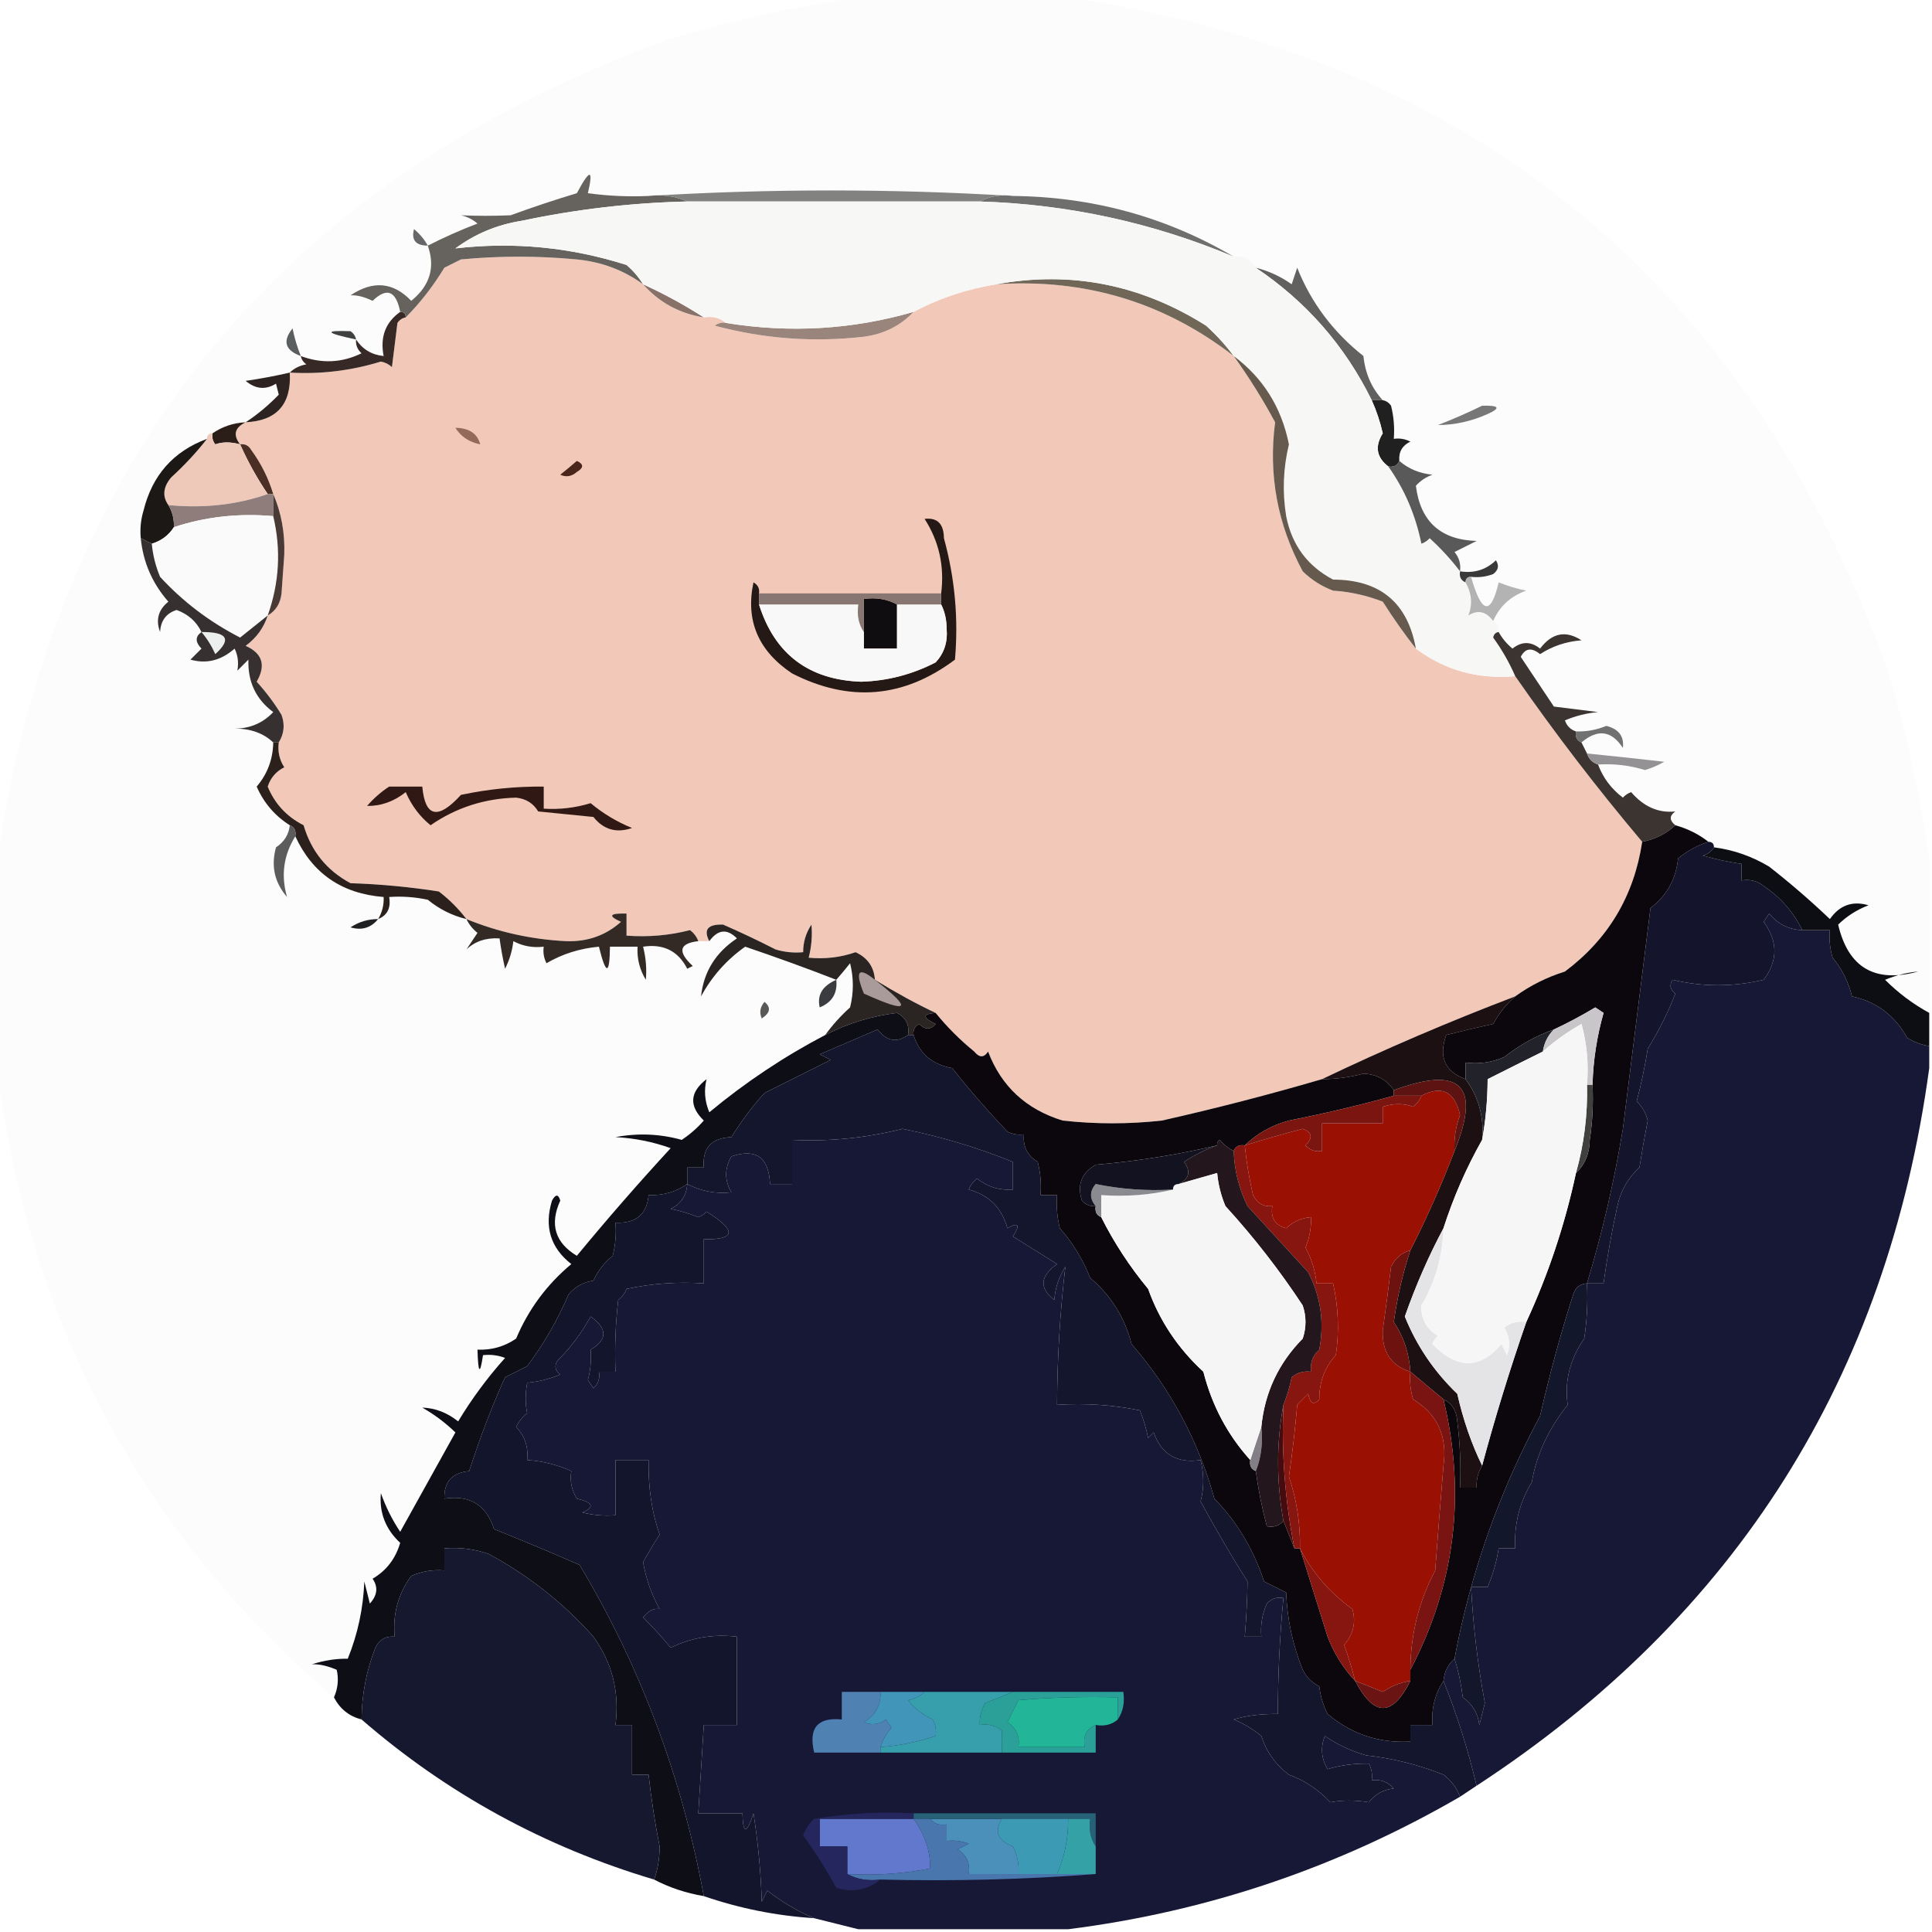 <?xml version="1.0" encoding="UTF-8"?>
<!DOCTYPE svg PUBLIC "-//W3C//DTD SVG 1.1//EN" "http://www.w3.org/Graphics/SVG/1.1/DTD/svg11.dtd">
<svg xmlns="http://www.w3.org/2000/svg" version="1.1" width="350px" height="350px" style="shape-rendering:geometricPrecision; text-rendering:geometricPrecision; image-rendering:optimizeQuality; fill-rule:evenodd; clip-rule:evenodd" xmlns:xlink="http://www.w3.org/1999/xlink">
<g><path style="opacity:1" fill="#f2c8b8" d="M 116.5,51.5 C 119.4,54.785 123.067,56.785 127.5,57.5C 129.099,57.232 130.432,57.566 131.5,58.5C 130.761,58.369 130.094,58.536 129.5,59C 138.353,61.379 147.353,62.045 156.5,61C 160.11,60.528 163.11,59.028 165.5,56.5C 170.136,54.029 175.136,52.363 180.5,51.5C 196.59,50.434 210.924,54.767 223.5,64.5C 226.241,68.309 228.741,72.309 231,76.5C 229.75,85.996 231.417,94.996 236,103.5C 237.579,105.041 239.413,106.208 241.5,107C 244.623,107.206 247.623,107.873 250.5,109C 252.399,111.988 254.399,114.821 256.5,117.5C 261.753,121.426 267.753,123.092 274.5,122.5C 281.671,132.822 289.337,142.822 297.5,152.5C 296.025,162.292 291.358,170.125 283.5,176C 280.216,177.033 277.216,178.533 274.5,180.5C 262.53,185.059 250.863,190.059 239.5,195.5C 229.938,198.296 220.272,200.796 210.5,203C 204.5,203.667 198.5,203.667 192.5,203C 185.9,200.974 181.4,196.808 179,190.5C 178.259,191.641 177.425,191.641 176.5,190.5C 173.897,188.379 171.564,186.046 169.5,183.5C 166.065,181.887 162.398,179.887 158.5,177.5C 158.338,175.176 157.172,173.509 155,172.5C 152.281,173.444 149.448,173.777 146.5,173.5C 147.014,171.488 147.18,169.488 147,167.5C 145.991,169.025 145.491,170.692 145.5,172.5C 143.801,172.66 142.134,172.494 140.5,172C 137.339,170.385 134.172,168.885 131,167.5C 128.23,167.404 127.396,168.404 128.5,170.5C 127.833,170.5 127.167,170.5 126.5,170.5C 126.217,169.711 125.717,169.044 125,168.5C 121.27,169.46 117.437,169.793 113.5,169.5C 113.5,168.167 113.5,166.833 113.5,165.5C 110.402,165.413 110.068,165.913 112.5,167C 109.706,169.484 106.373,170.651 102.5,170.5C 96.213,170.176 90.213,168.842 84.5,166.5C 83.06,164.612 81.394,162.945 79.5,161.5C 74.198,160.671 68.864,160.171 63.5,160C 59.212,157.708 56.378,154.208 55,149.5C 51.941,147.942 49.774,145.609 48.5,142.5C 49.01,140.912 50.01,139.745 51.5,139C 50.62,137.644 50.286,136.144 50.5,134.5C 51.473,132.932 51.64,131.265 51,129.5C 49.692,127.359 48.192,125.359 46.5,123.5C 48.218,120.527 47.551,118.36 44.5,117C 46.464,115.549 47.797,113.716 48.5,111.5C 49.966,110.653 50.8,109.32 51,107.5C 51.167,105.167 51.333,102.833 51.5,100.5C 51.637,96.553 50.97,92.886 49.5,89.5C 48.63,86.622 47.297,83.955 45.5,81.5C 45.043,80.703 44.376,80.369 43.5,80.5C 42.174,78.805 42.507,77.472 44.5,76.5C 50.145,76.237 52.811,73.237 52.5,67.5C 58.128,67.822 63.628,67.155 69,65.5C 69.772,65.645 70.439,65.978 71,66.5C 71.333,63.833 71.667,61.167 72,58.5C 72.383,57.944 72.883,57.611 73.5,57.5C 76.13,54.853 78.463,51.853 80.5,48.5C 81.5,48 82.5,47.5 83.5,47C 90.5,46.333 97.5,46.333 104.5,47C 108.991,47.438 112.991,48.938 116.5,51.5 Z"/></g>
<g><path style="opacity:0.988" fill="#fcfcfc" d="M 155.5,-0.5 C 168.167,-0.5 180.833,-0.5 193.5,-0.5C 267.175,10.67 316.675,51.337 342,121.5C 345.354,132.786 347.854,144.119 349.5,155.5C 349.5,164.833 349.5,174.167 349.5,183.5C 346.545,181.878 343.878,179.878 341.5,177.5C 343.423,176.692 345.423,176.192 347.5,176C 339.658,178.139 334.825,175.306 333,167.5C 334.579,165.959 336.413,164.792 338.5,164C 335.593,163.146 333.26,163.979 331.5,166.5C 327.981,163.146 324.314,159.98 320.5,157C 317.395,155.132 314.062,153.965 310.5,153.5C 310.5,152.833 310.167,152.5 309.5,152.5C 307.75,151.13 305.75,150.13 303.5,149.5C 302.402,148.603 302.402,147.77 303.5,147C 300.454,147.325 297.787,146.159 295.5,143.5C 294.914,143.709 294.414,144.043 294,144.5C 291.898,142.905 290.398,140.905 289.5,138.5C 292.397,138.319 295.23,138.652 298,139.5C 299.225,139.138 300.391,138.638 301.5,138C 296.829,137.462 292.162,136.962 287.5,136.5C 287.167,135.833 286.833,135.167 286.5,134.5C 289.446,132.007 291.946,132.34 294,135.5C 294.251,133.397 293.251,132.063 291,131.5C 289.234,132.233 287.401,132.567 285.5,132.5C 284.522,132.189 283.855,131.522 283.5,130.5C 285.423,129.692 287.423,129.192 289.5,129C 286.833,128.667 284.167,128.333 281.5,128C 279.494,124.983 277.494,121.983 275.5,119C 276.295,117.418 277.462,117.251 279,118.5C 281.248,117.045 283.748,116.212 286.5,116C 283.653,114.148 281.153,114.648 279,117.5C 277.333,116.167 275.667,116.167 274,117.5C 272.955,116.627 272.122,115.627 271.5,114.5C 271.672,113.508 271.338,112.842 270.5,112.5C 271.677,109.825 273.677,107.992 276.5,107C 274.782,106.654 273.115,106.154 271.5,105.5C 270.071,111.568 268.405,111.235 266.5,104.5C 267.873,104.657 269.207,104.49 270.5,104C 271.451,103.282 271.617,102.449 271,101.5C 269.211,103.229 267.044,103.896 264.5,103.5C 264.67,102.178 264.337,101.011 263.5,100C 264.833,99.333 266.167,98.667 267.5,98C 260.967,97.8 257.301,94.466 256.5,88C 257.328,87.085 258.328,86.419 259.5,86C 257.155,85.763 255.155,84.93 253.5,83.5C 253.36,81.876 254.027,80.71 255.5,80C 254.552,79.517 253.552,79.35 252.5,79.5C 252.662,77.473 252.495,75.473 252,73.5C 251.617,72.944 251.117,72.611 250.5,72.5C 248.483,70.308 247.316,67.641 247,64.5C 241.514,60.157 237.514,54.824 235,48.5C 234.667,49.5 234.333,50.5 234,51.5C 232.007,50.086 229.84,49.086 227.5,48.5C 226.713,46.896 225.38,46.229 223.5,46.5C 211.298,39.315 197.965,35.648 183.5,35.5C 161.5,34.167 139.5,34.167 117.5,35.5C 113.818,35.665 110.152,35.499 106.5,35C 107.543,30.553 106.876,30.553 104.5,35C 100.455,36.218 96.455,37.552 92.5,39C 89.486,39.128 86.486,39.128 83.5,39C 84.624,39.249 85.624,39.749 86.5,40.5C 83.387,41.687 80.387,43.02 77.5,44.5C 78.887,48.43 77.887,51.763 74.5,54.5C 71.248,51.097 67.581,50.764 63.5,53.5C 64.66,53.437 65.994,53.77 67.5,54.5C 70.084,52.012 71.751,52.679 72.5,56.5C 69.828,58.391 68.828,61.058 69.5,64.5C 67.336,64.278 65.67,63.279 64.5,61.5C 64.414,62.496 64.748,63.329 65.5,64C 61.925,65.742 58.259,65.908 54.5,64.5C 54.611,65.117 54.944,65.617 55.5,66C 54.263,66.232 53.263,66.732 52.5,67.5C 49.873,68.105 47.207,68.605 44.5,69C 46.298,70.505 48.132,70.672 50,69.5C 50.167,70.167 50.333,70.833 50.5,71.5C 48.631,73.436 46.631,75.102 44.5,76.5C 42.297,76.604 40.297,77.27 38.5,78.5C 37.833,78.5 37.5,78.833 37.5,79.5C 31.411,81.76 27.578,86.093 26,92.5C 25.506,94.134 25.34,95.801 25.5,97.5C 25.927,101.856 27.594,105.689 30.5,109C 28.675,110.466 28.175,112.299 29,114.5C 29.118,112.427 30.118,111.093 32,110.5C 34.099,111.278 35.599,112.611 36.5,114.5C 35.347,115.313 35.347,116.313 36.5,117.5C 35.833,118.167 35.167,118.833 34.5,119.5C 37.404,120.319 40.071,119.653 42.5,117.5C 43.096,118.716 43.263,120.049 43,121.5C 43.667,120.833 44.333,120.167 45,119.5C 44.877,123.529 46.377,126.696 49.5,129C 47.641,130.981 45.308,131.981 42.5,132C 45.361,131.97 47.695,132.803 49.5,134.5C 49.449,137.541 48.449,140.208 46.5,142.5C 47.802,145.466 49.802,147.799 52.5,149.5C 52.315,151.196 51.481,152.529 50,153.5C 49.062,156.88 49.729,159.88 52,162.5C 50.868,158.594 51.368,154.927 53.5,151.5C 56.59,158.233 61.924,161.9 69.5,162.5C 69.567,163.959 69.234,165.292 68.5,166.5C 70.177,165.817 70.843,164.483 70.5,162.5C 72.857,162.337 75.19,162.503 77.5,163C 79.577,164.705 81.91,165.872 84.5,166.5C 84.953,167.458 85.62,168.292 86.5,169C 85.833,170 85.167,171 84.5,172C 86.068,170.518 88.068,169.852 90.5,170C 90.747,171.813 91.08,173.647 91.5,175.5C 92.298,173.922 92.798,172.256 93,170.5C 94.7,171.406 96.533,171.739 98.5,171.5C 98.35,172.552 98.517,173.552 99,174.5C 101.858,172.822 105.024,171.822 108.5,171.5C 109.776,176.682 110.443,176.682 110.5,171.5C 112.167,171.5 113.833,171.5 115.5,171.5C 115.372,173.655 115.872,175.655 117,177.5C 117.18,175.512 117.014,173.512 116.5,171.5C 120.193,170.944 122.86,172.278 124.5,175.5C 124.833,175.333 125.167,175.167 125.5,175C 122.696,172.399 123.029,170.899 126.5,170.5C 127.167,170.5 127.833,170.5 128.5,170.5C 130.06,168.365 131.727,168.198 133.5,170C 129.643,172.564 127.476,176.064 127,180.5C 128.98,176.862 131.647,173.862 135,171.5C 140.761,173.457 146.261,175.457 151.5,177.5C 152.315,176.571 153.148,175.571 154,174.5C 154.667,177.167 154.667,179.833 154,182.5C 152.293,184.037 150.793,185.704 149.5,187.5C 142.041,191.402 135.041,196.069 128.5,201.5C 127.669,199.527 127.502,197.527 128,195.5C 124.949,197.85 124.783,200.35 127.5,203C 126.315,204.353 124.981,205.52 123.5,206.5C 119.558,205.4 115.558,205.233 111.5,206C 114.956,206.18 118.289,206.847 121.5,208C 115.647,214.352 109.98,220.852 104.5,227.5C 100.542,225.117 99.542,221.784 101.5,217.5C 101.154,216.304 100.654,216.304 100,217.5C 98.557,222.212 99.724,226.045 103.5,229C 99.069,232.698 95.736,237.198 93.5,242.5C 91.392,243.944 89.059,244.61 86.5,244.5C 86.622,248.838 86.955,249.172 87.5,245.5C 88.873,245.343 90.207,245.51 91.5,246C 88.301,249.566 85.467,253.4 83,257.5C 81.013,255.912 78.846,255.079 76.5,255C 78.717,256.268 80.717,257.768 82.5,259.5C 79.163,265.509 75.829,271.509 72.5,277.5C 71.052,275.333 69.885,273 69,270.5C 68.679,274.032 69.846,277.032 72.5,279.5C 71.657,282.377 69.99,284.544 67.5,286C 68.535,287.507 68.368,289.007 67,290.5C 66.667,289.167 66.333,287.833 66,286.5C 65.811,291.357 64.811,296.024 63,300.5C 60.954,300.451 58.787,300.785 56.5,301.5C 57.848,301.45 59.348,301.783 61,302.5C 61.385,304.197 61.218,305.863 60.5,307.5C 25.497,277.503 5.164,239.503 -0.5,193.5C -0.5,180.833 -0.5,168.167 -0.5,155.5C 10.67,81.825 51.337,32.325 121.5,7C 132.786,3.646 144.119,1.146 155.5,-0.5 Z"/></g>
<g><path style="opacity:1" fill="#202020" d="M 248.5,72.5 C 249.167,72.5 249.833,72.5 250.5,72.5C 251.117,72.611 251.617,72.944 252,73.5C 252.495,75.473 252.662,77.473 252.5,79.5C 253.552,79.35 254.552,79.517 255.5,80C 254.027,80.71 253.36,81.876 253.5,83.5C 253.158,84.338 252.492,84.672 251.5,84.5C 249.361,82.861 249.027,80.861 250.5,78.5C 250.023,76.403 249.357,74.403 248.5,72.5 Z"/></g>
<g><path style="opacity:1" fill="#946b5b" d="M 82.5,77.5 C 84.989,77.539 86.489,78.539 87,80.5C 84.974,80.085 83.474,79.085 82.5,77.5 Z"/></g>
<g><path style="opacity:1" fill="#2b1e18" d="M 44.5,76.5 C 42.507,77.472 42.174,78.805 43.5,80.5C 41.799,80.034 40.299,80.034 39,80.5C 38.536,79.906 38.369,79.239 38.5,78.5C 40.297,77.27 42.297,76.604 44.5,76.5 Z"/></g>
<g><path style="opacity:1" fill="#777777" d="M 268.5,73.5 C 271.598,73.412 271.932,73.912 269.5,75C 266.57,76.318 263.57,76.985 260.5,77C 263.309,75.907 265.976,74.74 268.5,73.5 Z"/></g>
<g><path style="opacity:1" fill="#2d2320" d="M 52.5,67.5 C 52.811,73.237 50.145,76.237 44.5,76.5C 46.631,75.102 48.631,73.436 50.5,71.5C 50.333,70.833 50.167,70.167 50,69.5C 48.132,70.672 46.298,70.505 44.5,69C 47.207,68.605 49.873,68.105 52.5,67.5 Z"/></g>
<g><path style="opacity:1" fill="#372925" d="M 72.5,56.5 C 73.167,56.5 73.5,56.833 73.5,57.5C 72.883,57.611 72.383,57.944 72,58.5C 71.667,61.167 71.333,63.833 71,66.5C 70.439,65.978 69.772,65.645 69,65.5C 63.628,67.155 58.128,67.822 52.5,67.5C 53.263,66.732 54.263,66.232 55.5,66C 54.944,65.617 54.611,65.117 54.5,64.5C 58.259,65.908 61.925,65.742 65.5,64C 64.748,63.329 64.414,62.496 64.5,61.5C 65.67,63.279 67.336,64.278 69.5,64.5C 68.828,61.058 69.828,58.391 72.5,56.5 Z"/></g>
<g><path style="opacity:1" fill="#3f4040" d="M 64.5,61.5 C 58.919,60.314 58.586,59.814 63.5,60C 64.056,60.383 64.389,60.883 64.5,61.5 Z"/></g>
<g><path style="opacity:1" fill="#5a5e5e" d="M 54.5,64.5 C 51.642,63.465 51.142,61.798 53,59.5C 53.352,61.248 53.852,62.914 54.5,64.5 Z"/></g>
<g><path style="opacity:1" fill="#9a857c" d="M 165.5,56.5 C 163.11,59.028 160.11,60.528 156.5,61C 147.353,62.045 138.353,61.379 129.5,59C 130.094,58.536 130.761,58.369 131.5,58.5C 143.053,60.381 154.386,59.714 165.5,56.5 Z"/></g>
<g><path style="opacity:1" fill="#877169" d="M 116.5,51.5 C 120.335,53.249 124.001,55.249 127.5,57.5C 123.067,56.785 119.4,54.785 116.5,51.5 Z"/></g>
<g><path style="opacity:1" fill="#626160" d="M 227.5,48.5 C 229.84,49.086 232.007,50.086 234,51.5C 234.333,50.5 234.667,49.5 235,48.5C 237.514,54.824 241.514,60.157 247,64.5C 247.316,67.641 248.483,70.308 250.5,72.5C 249.833,72.5 249.167,72.5 248.5,72.5C 243.646,62.645 236.646,54.645 227.5,48.5 Z"/></g>
<g><path style="opacity:1" fill="#706758" d="M 180.5,51.5 C 193.998,49.031 206.665,51.531 218.5,59C 220.424,60.75 222.091,62.583 223.5,64.5C 210.924,54.767 196.59,50.434 180.5,51.5 Z"/></g>
<g><path style="opacity:1" fill="#676769" d="M 77.5,44.5 C 75.314,44.489 74.481,43.489 75,41.5C 76.045,42.373 76.878,43.373 77.5,44.5 Z"/></g>
<g><path style="opacity:1" fill="#6f6f6d" d="M 177.5,36.5 C 179.265,35.539 181.265,35.205 183.5,35.5C 197.965,35.648 211.298,39.315 223.5,46.5C 208.825,40.332 193.491,36.999 177.5,36.5 Z"/></g>
<g><path style="opacity:1" fill="#66635e" d="M 117.5,35.5 C 120.059,35.198 122.393,35.532 124.5,36.5C 114.388,36.737 104.388,37.904 94.5,40C 90.072,40.697 86.072,42.363 82.5,45C 93.031,43.776 103.364,44.776 113.5,48C 114.71,49.039 115.71,50.206 116.5,51.5C 112.991,48.938 108.991,47.438 104.5,47C 97.5,46.333 90.5,46.333 83.5,47C 82.5,47.5 81.5,48 80.5,48.5C 78.463,51.853 76.13,54.853 73.5,57.5C 73.5,56.833 73.167,56.5 72.5,56.5C 71.751,52.679 70.084,52.012 67.5,54.5C 65.994,53.77 64.66,53.437 63.5,53.5C 67.581,50.764 71.248,51.097 74.5,54.5C 77.887,51.763 78.887,48.43 77.5,44.5C 80.387,43.02 83.387,41.687 86.5,40.5C 85.624,39.749 84.624,39.249 83.5,39C 86.486,39.128 89.486,39.128 92.5,39C 96.455,37.552 100.455,36.218 104.5,35C 106.876,30.553 107.543,30.553 106.5,35C 110.152,35.499 113.818,35.665 117.5,35.5 Z"/></g>
<g><path style="opacity:1" fill="#828280" d="M 117.5,35.5 C 139.5,34.167 161.5,34.167 183.5,35.5C 181.265,35.205 179.265,35.539 177.5,36.5C 159.833,36.5 142.167,36.5 124.5,36.5C 122.393,35.532 120.059,35.198 117.5,35.5 Z"/></g>
<g><path style="opacity:1" fill="#4b2e24" d="M 43.5,80.5 C 44.376,80.369 45.043,80.703 45.5,81.5C 47.297,83.955 48.63,86.622 49.5,89.5C 49.167,89.5 48.833,89.5 48.5,89.5C 46.58,86.661 44.913,83.661 43.5,80.5 Z"/></g>
<g><path style="opacity:1" fill="#49251c" d="M 104.5,83.5 C 105.773,84.077 105.773,84.743 104.5,85.5C 103.549,86.326 102.549,86.492 101.5,86C 102.571,85.148 103.571,84.315 104.5,83.5 Z"/></g>
<g><path style="opacity:1" fill="#eec9ba" d="M 38.5,78.5 C 38.369,79.239 38.536,79.906 39,80.5C 40.299,80.034 41.799,80.034 43.5,80.5C 44.913,83.661 46.58,86.661 48.5,89.5C 42.926,91.453 36.926,92.12 30.5,91.5C 29.379,89.911 29.546,88.244 31,86.5C 33.466,84.242 35.633,81.909 37.5,79.5C 37.5,78.833 37.833,78.5 38.5,78.5 Z"/></g>
<g><path style="opacity:1" fill="#f7f7f6" d="M 124.5,36.5 C 142.167,36.5 159.833,36.5 177.5,36.5C 193.491,36.999 208.825,40.332 223.5,46.5C 225.38,46.229 226.713,46.896 227.5,48.5C 236.646,54.645 243.646,62.645 248.5,72.5C 249.357,74.403 250.023,76.403 250.5,78.5C 249.027,80.861 249.361,82.861 251.5,84.5C 254.443,88.632 256.443,93.298 257.5,98.5C 258.086,98.291 258.586,97.957 259,97.5C 261.068,99.396 262.901,101.396 264.5,103.5C 264.328,104.492 264.662,105.158 265.5,105.5C 266.626,107.5 266.793,109.5 266,111.5C 267.711,110.419 269.211,110.752 270.5,112.5C 271.338,112.842 271.672,113.508 271.5,114.5C 270.957,114.56 270.624,114.893 270.5,115.5C 272.11,117.725 273.443,120.059 274.5,122.5C 267.753,123.092 261.753,121.426 256.5,117.5C 255.018,109.189 250.018,105.022 241.5,105C 236.851,102.545 234.017,98.712 233,93.5C 232.291,89.132 232.458,84.799 233.5,80.5C 232.162,73.805 228.829,68.472 223.5,64.5C 222.091,62.583 220.424,60.75 218.5,59C 206.665,51.531 193.998,49.031 180.5,51.5C 175.136,52.363 170.136,54.029 165.5,56.5C 154.386,59.714 143.053,60.381 131.5,58.5C 130.432,57.566 129.099,57.232 127.5,57.5C 124.001,55.249 120.335,53.249 116.5,51.5C 115.71,50.206 114.71,49.039 113.5,48C 103.364,44.776 93.031,43.776 82.5,45C 86.072,42.363 90.072,40.697 94.5,40C 104.388,37.904 114.388,36.737 124.5,36.5 Z"/></g>
<g><path style="opacity:1" fill="#595959" d="M 253.5,83.5 C 255.155,84.93 257.155,85.763 259.5,86C 258.328,86.419 257.328,87.085 256.5,88C 257.301,94.466 260.967,97.8 267.5,98C 266.167,98.667 264.833,99.333 263.5,100C 264.337,101.011 264.67,102.178 264.5,103.5C 262.901,101.396 261.068,99.396 259,97.5C 258.586,97.957 258.086,98.291 257.5,98.5C 256.443,93.298 254.443,88.632 251.5,84.5C 252.492,84.672 253.158,84.338 253.5,83.5 Z"/></g>
<g><path style="opacity:1" fill="#1c1816" d="M 37.5,79.5 C 35.633,81.909 33.466,84.242 31,86.5C 29.546,88.244 29.379,89.911 30.5,91.5C 31.234,92.708 31.567,94.041 31.5,95.5C 30.564,96.974 29.23,97.974 27.5,98.5C 26.833,98.167 26.167,97.833 25.5,97.5C 25.34,95.801 25.506,94.134 26,92.5C 27.578,86.093 31.411,81.76 37.5,79.5 Z"/></g>
<g><path style="opacity:1" fill="#8e7d7a" d="M 48.5,89.5 C 48.833,89.5 49.167,89.5 49.5,89.5C 49.5,90.833 49.5,92.167 49.5,93.5C 43.208,92.947 37.208,93.614 31.5,95.5C 31.567,94.041 31.234,92.708 30.5,91.5C 36.926,92.12 42.926,91.453 48.5,89.5 Z"/></g>
<g><path style="opacity:1" fill="#fafafa" d="M 49.5,93.5 C 50.94,99.568 50.606,105.568 48.5,111.5C 46.852,112.81 45.186,114.143 43.5,115.5C 37.961,112.66 33.127,108.993 29,104.5C 28.187,102.564 27.687,100.564 27.5,98.5C 29.23,97.974 30.564,96.974 31.5,95.5C 37.208,93.614 43.208,92.947 49.5,93.5 Z"/></g>
<g><path style="opacity:1" fill="#4a3a35" d="M 49.5,89.5 C 50.97,92.886 51.637,96.553 51.5,100.5C 51.333,102.833 51.167,105.167 51,107.5C 50.8,109.32 49.966,110.653 48.5,111.5C 50.606,105.568 50.94,99.568 49.5,93.5C 49.5,92.167 49.5,90.833 49.5,89.5 Z"/></g>
<g><path style="opacity:1" fill="#3a3939" d="M 266.5,104.5 C 265.833,104.5 265.5,104.833 265.5,105.5C 264.662,105.158 264.328,104.492 264.5,103.5C 267.044,103.896 269.211,103.229 271,101.5C 271.617,102.449 271.451,103.282 270.5,104C 269.207,104.49 267.873,104.657 266.5,104.5 Z"/></g>
<g><path style="opacity:1" fill="#655a4d" d="M 223.5,64.5 C 228.829,68.472 232.162,73.805 233.5,80.5C 232.458,84.799 232.291,89.132 233,93.5C 234.017,98.712 236.851,102.545 241.5,105C 250.018,105.022 255.018,109.189 256.5,117.5C 254.399,114.821 252.399,111.988 250.5,109C 247.623,107.873 244.623,107.206 241.5,107C 239.413,106.208 237.579,105.041 236,103.5C 231.417,94.996 229.75,85.996 231,76.5C 228.741,72.309 226.241,68.309 223.5,64.5 Z"/></g>
<g><path style="opacity:1" fill="#b3b3b3" d="M 266.5,104.5 C 268.405,111.235 270.071,111.568 271.5,105.5C 273.115,106.154 274.782,106.654 276.5,107C 273.677,107.992 271.677,109.825 270.5,112.5C 269.211,110.752 267.711,110.419 266,111.5C 266.793,109.5 266.626,107.5 265.5,105.5C 265.5,104.833 265.833,104.5 266.5,104.5 Z"/></g>
<g><path style="opacity:1" fill="#363130" d="M 25.5,97.5 C 26.167,97.833 26.833,98.167 27.5,98.5C 27.687,100.564 28.187,102.564 29,104.5C 33.127,108.993 37.961,112.66 43.5,115.5C 45.186,114.143 46.852,112.81 48.5,111.5C 47.797,113.716 46.464,115.549 44.5,117C 47.551,118.36 48.218,120.527 46.5,123.5C 48.192,125.359 49.692,127.359 51,129.5C 51.64,131.265 51.473,132.932 50.5,134.5C 50.167,134.5 49.833,134.5 49.5,134.5C 47.695,132.803 45.361,131.97 42.5,132C 45.308,131.981 47.641,130.981 49.5,129C 46.377,126.696 44.877,123.529 45,119.5C 44.333,120.167 43.667,120.833 43,121.5C 43.263,120.049 43.096,118.716 42.5,117.5C 40.071,119.653 37.404,120.319 34.5,119.5C 35.167,118.833 35.833,118.167 36.5,117.5C 35.347,116.313 35.347,115.313 36.5,114.5C 35.599,112.611 34.099,111.278 32,110.5C 30.118,111.093 29.118,112.427 29,114.5C 28.175,112.299 28.675,110.466 30.5,109C 27.594,105.689 25.927,101.856 25.5,97.5 Z"/></g>
<g><path style="opacity:1" fill="#edefef" d="M 36.5,114.5 C 41.18,114.459 42.013,115.792 39,118.5C 38.338,117.016 37.505,115.683 36.5,114.5 Z"/></g>
<g><path style="opacity:1" fill="#241915" d="M 137.5,107.5 C 137.5,108.167 137.5,108.833 137.5,109.5C 140.336,118.496 146.503,123.163 156,123.5C 160.76,123.358 165.26,122.192 169.5,120C 171.028,118.352 171.695,116.352 171.5,114C 171.492,112.293 171.158,110.793 170.5,109.5C 170.5,108.833 170.5,108.167 170.5,107.5C 171.126,102.592 170.126,98.092 167.5,94C 169.807,93.729 170.974,94.895 171,97.5C 172.984,104.729 173.65,112.062 173,119.5C 163.724,126.464 153.89,127.298 143.5,122C 137.359,117.908 135.026,112.408 136.5,105.5C 137.298,105.957 137.631,106.624 137.5,107.5 Z"/></g>
<g><path style="opacity:1" fill="#0f0d0f" d="M 162.5,109.5 C 162.5,112.167 162.5,114.833 162.5,117.5C 160.5,117.5 158.5,117.5 156.5,117.5C 156.5,116.5 156.5,115.5 156.5,114.5C 156.5,112.5 156.5,110.5 156.5,108.5C 158.735,108.205 160.735,108.539 162.5,109.5 Z"/></g>
<g><path style="opacity:1" fill="#f8f8f9" d="M 137.5,109.5 C 143.5,109.5 149.5,109.5 155.5,109.5C 155.216,111.415 155.549,113.081 156.5,114.5C 156.5,115.5 156.5,116.5 156.5,117.5C 158.5,117.5 160.5,117.5 162.5,117.5C 162.5,114.833 162.5,112.167 162.5,109.5C 165.167,109.5 167.833,109.5 170.5,109.5C 171.158,110.793 171.492,112.293 171.5,114C 171.695,116.352 171.028,118.352 169.5,120C 165.26,122.192 160.76,123.358 156,123.5C 146.503,123.163 140.336,118.496 137.5,109.5 Z"/></g>
<g><path style="opacity:1" fill="#877672" d="M 137.5,107.5 C 148.5,107.5 159.5,107.5 170.5,107.5C 170.5,108.167 170.5,108.833 170.5,109.5C 167.833,109.5 165.167,109.5 162.5,109.5C 160.735,108.539 158.735,108.205 156.5,108.5C 156.5,110.5 156.5,112.5 156.5,114.5C 155.549,113.081 155.216,111.415 155.5,109.5C 149.5,109.5 143.5,109.5 137.5,109.5C 137.5,108.833 137.5,108.167 137.5,107.5 Z"/></g>
<g><path style="opacity:1" fill="#3c3431" d="M 271.5,114.5 C 272.122,115.627 272.955,116.627 274,117.5C 275.667,116.167 277.333,116.167 279,117.5C 281.153,114.648 283.653,114.148 286.5,116C 283.748,116.212 281.248,117.045 279,118.5C 277.462,117.251 276.295,117.418 275.5,119C 277.494,121.983 279.494,124.983 281.5,128C 284.167,128.333 286.833,128.667 289.5,129C 287.423,129.192 285.423,129.692 283.5,130.5C 283.855,131.522 284.522,132.189 285.5,132.5C 285.328,133.492 285.662,134.158 286.5,134.5C 286.833,135.167 287.167,135.833 287.5,136.5C 287.833,137.5 288.5,138.167 289.5,138.5C 290.398,140.905 291.898,142.905 294,144.5C 294.414,144.043 294.914,143.709 295.5,143.5C 297.787,146.159 300.454,147.325 303.5,147C 302.402,147.77 302.402,148.603 303.5,149.5C 301.844,151.06 299.844,152.06 297.5,152.5C 289.337,142.822 281.671,132.822 274.5,122.5C 273.443,120.059 272.11,117.725 270.5,115.5C 270.624,114.893 270.957,114.56 271.5,114.5 Z"/></g>
<g><path style="opacity:1" fill="#727171" d="M 286.5,134.5 C 285.662,134.158 285.328,133.492 285.5,132.5C 287.401,132.567 289.234,132.233 291,131.5C 293.251,132.063 294.251,133.397 294,135.5C 291.946,132.34 289.446,132.007 286.5,134.5 Z"/></g>
<g><path style="opacity:1" fill="#959295" d="M 287.5,136.5 C 292.162,136.962 296.829,137.462 301.5,138C 300.391,138.638 299.225,139.138 298,139.5C 295.23,138.652 292.397,138.319 289.5,138.5C 288.5,138.167 287.833,137.5 287.5,136.5 Z"/></g>
<g><path style="opacity:1" fill="#301915" d="M 70.5,142.5 C 72.5,142.5 74.5,142.5 76.5,142.5C 77.013,148.068 79.346,148.568 83.5,144C 88.448,142.95 93.448,142.45 98.5,142.5C 98.5,143.833 98.5,145.167 98.5,146.5C 101.397,146.681 104.23,146.348 107,145.5C 109.235,147.371 111.735,148.871 114.5,150C 111.672,150.969 109.338,150.303 107.5,148C 104.167,147.667 100.833,147.333 97.5,147C 96.62,145.529 95.286,144.696 93.5,144.5C 87.795,144.639 82.629,146.306 78,149.5C 76.062,147.942 74.562,145.942 73.5,143.5C 71.358,145.207 69.025,146.041 66.5,146C 67.731,144.595 69.064,143.429 70.5,142.5 Z"/></g>
<g><path style="opacity:1" fill="#2b201c" d="M 49.5,134.5 C 49.833,134.5 50.167,134.5 50.5,134.5C 50.286,136.144 50.62,137.644 51.5,139C 50.01,139.745 49.01,140.912 48.5,142.5C 49.774,145.609 51.941,147.942 55,149.5C 56.378,154.208 59.212,157.708 63.5,160C 68.864,160.171 74.198,160.671 79.5,161.5C 81.394,162.945 83.06,164.612 84.5,166.5C 81.91,165.872 79.577,164.705 77.5,163C 75.19,162.503 72.857,162.337 70.5,162.5C 70.843,164.483 70.177,165.817 68.5,166.5C 69.234,165.292 69.567,163.959 69.5,162.5C 61.924,161.9 56.59,158.233 53.5,151.5C 53.672,150.508 53.338,149.842 52.5,149.5C 49.802,147.799 47.802,145.466 46.5,142.5C 48.449,140.208 49.449,137.541 49.5,134.5 Z"/></g>
<g><path style="opacity:1" fill="#5d5c5d" d="M 52.5,149.5 C 53.338,149.842 53.672,150.508 53.5,151.5C 51.368,154.927 50.868,158.594 52,162.5C 49.729,159.88 49.062,156.88 50,153.5C 51.481,152.529 52.315,151.196 52.5,149.5 Z"/></g>
<g><path style="opacity:1" fill="#14152c" d="M 309.5,152.5 C 310.167,152.5 310.5,152.833 310.5,153.5C 310.082,154.222 309.416,154.722 308.5,155C 310.813,155.662 313.146,156.162 315.5,156.5C 315.5,157.5 315.5,158.5 315.5,159.5C 316.978,159.238 318.311,159.571 319.5,160.5C 322.595,162.589 324.929,165.256 326.5,168.5C 324.071,168.415 322.071,167.415 320.5,165.5C 320.167,166 319.833,166.5 319.5,167C 322.104,170.546 322.104,174.046 319.5,177.5C 313.946,178.806 308.446,178.806 303,177.5C 302.383,178.449 302.549,179.282 303.5,180C 302.141,183.488 300.474,186.822 298.5,190C 297.993,193.213 297.326,196.38 296.5,199.5C 297.489,200.468 298.156,201.635 298.5,203C 297.946,205.824 297.446,208.657 297,211.5C 294.938,213.36 293.605,215.694 293,218.5C 291.971,223.144 291.138,227.81 290.5,232.5C 289.5,232.5 288.5,232.5 287.5,232.5C 290.255,223.381 292.422,214.048 294,204.5C 295.666,191.17 297.332,177.836 299,164.5C 301.951,162.268 303.618,159.268 304,155.5C 305.719,154.131 307.552,153.131 309.5,152.5 Z"/></g>
<g><path style="opacity:1" fill="#1f2122" d="M 68.5,166.5 C 67.201,168.099 65.535,168.599 63.5,168C 65.025,166.991 66.692,166.491 68.5,166.5 Z"/></g>
<g><path style="opacity:0.992" fill="#161734" d="M 326.5,168.5 C 328.167,168.5 329.833,168.5 331.5,168.5C 331.34,170.199 331.506,171.866 332,173.5C 333.726,175.591 334.893,177.924 335.5,180.5C 339.921,181.458 343.254,183.958 345.5,188C 346.745,188.791 348.078,189.291 349.5,189.5C 349.5,190.833 349.5,192.167 349.5,193.5C 341.886,249.42 314.552,292.754 267.5,323.5C 265.963,317.019 263.963,310.685 261.5,304.5C 261.66,302.847 262.326,301.514 263.5,300.5C 264.21,302.746 264.71,305.08 265,307.5C 266.74,308.716 267.74,310.382 268,312.5C 268.333,311.167 268.667,309.833 269,308.5C 267.711,301.635 266.878,294.635 266.5,287.5C 267.5,287.5 268.5,287.5 269.5,287.5C 270.449,285.263 271.116,282.929 271.5,280.5C 272.5,280.5 273.5,280.5 274.5,280.5C 274.268,276.196 275.268,272.196 277.5,268.5C 278.352,263.54 280.519,258.873 284,254.5C 283.395,250.253 284.395,246.253 287,242.5C 287.498,239.183 287.665,235.85 287.5,232.5C 288.5,232.5 289.5,232.5 290.5,232.5C 291.138,227.81 291.971,223.144 293,218.5C 293.605,215.694 294.938,213.36 297,211.5C 297.446,208.657 297.946,205.824 298.5,203C 298.156,201.635 297.489,200.468 296.5,199.5C 297.326,196.38 297.993,193.213 298.5,190C 300.474,186.822 302.141,183.488 303.5,180C 302.549,179.282 302.383,178.449 303,177.5C 308.446,178.806 313.946,178.806 319.5,177.5C 322.104,174.046 322.104,170.546 319.5,167C 319.833,166.5 320.167,166 320.5,165.5C 322.071,167.415 324.071,168.415 326.5,168.5 Z"/></g>
<g><path style="opacity:1" fill="#332a26" d="M 126.5,170.5 C 123.029,170.899 122.696,172.399 125.5,175C 125.167,175.167 124.833,175.333 124.5,175.5C 122.86,172.278 120.193,170.944 116.5,171.5C 117.014,173.512 117.18,175.512 117,177.5C 115.872,175.655 115.372,173.655 115.5,171.5C 113.833,171.5 112.167,171.5 110.5,171.5C 110.443,176.682 109.776,176.682 108.5,171.5C 105.024,171.822 101.858,172.822 99,174.5C 98.517,173.552 98.35,172.552 98.5,171.5C 96.533,171.739 94.7,171.406 93,170.5C 92.798,172.256 92.298,173.922 91.5,175.5C 91.08,173.647 90.747,171.813 90.5,170C 88.068,169.852 86.068,170.518 84.5,172C 85.167,171 85.833,170 86.5,169C 85.62,168.292 84.953,167.458 84.5,166.5C 90.213,168.842 96.213,170.176 102.5,170.5C 106.373,170.651 109.706,169.484 112.5,167C 110.068,165.913 110.402,165.413 113.5,165.5C 113.5,166.833 113.5,168.167 113.5,169.5C 117.437,169.793 121.27,169.46 125,168.5C 125.717,169.044 126.217,169.711 126.5,170.5 Z"/></g>
<g><path style="opacity:1" fill="#3a3c3f" d="M 151.5,177.5 C 151.756,179.912 150.756,181.579 148.5,182.5C 147.984,180.267 148.984,178.6 151.5,177.5 Z"/></g>
<g><path style="opacity:1" fill="#0d0e14" d="M 310.5,153.5 C 314.062,153.965 317.395,155.132 320.5,157C 324.314,159.98 327.981,163.146 331.5,166.5C 333.26,163.979 335.593,163.146 338.5,164C 336.413,164.792 334.579,165.959 333,167.5C 334.825,175.306 339.658,178.139 347.5,176C 345.423,176.192 343.423,176.692 341.5,177.5C 343.878,179.878 346.545,181.878 349.5,183.5C 349.5,185.5 349.5,187.5 349.5,189.5C 348.078,189.291 346.745,188.791 345.5,188C 343.254,183.958 339.921,181.458 335.5,180.5C 334.893,177.924 333.726,175.591 332,173.5C 331.506,171.866 331.34,170.199 331.5,168.5C 329.833,168.5 328.167,168.5 326.5,168.5C 324.929,165.256 322.595,162.589 319.5,160.5C 318.311,159.571 316.978,159.238 315.5,159.5C 315.5,158.5 315.5,157.5 315.5,156.5C 313.146,156.162 310.813,155.662 308.5,155C 309.416,154.722 310.082,154.222 310.5,153.5 Z"/></g>
<g><path style="opacity:1" fill="#595856" d="M 138.5,181.5 C 139.713,182.497 139.546,183.497 138,184.5C 137.53,183.423 137.697,182.423 138.5,181.5 Z"/></g>
<g><path style="opacity:1" fill="#2a2422" d="M 158.5,177.5 C 162.398,179.887 166.065,181.887 169.5,183.5C 167.075,183.684 167.075,184.351 169.5,185.5C 168.609,186.59 167.609,186.59 166.5,185.5C 165.702,185.957 165.369,186.624 165.5,187.5C 165.167,187.5 164.833,187.5 164.5,187.5C 164.778,185.654 164.111,184.32 162.5,183.5C 157.874,184.07 153.541,185.403 149.5,187.5C 150.793,185.704 152.293,184.037 154,182.5C 154.667,179.833 154.667,177.167 154,174.5C 153.148,175.571 152.315,176.571 151.5,177.5C 146.261,175.457 140.761,173.457 135,171.5C 131.647,173.862 128.98,176.862 127,180.5C 127.476,176.064 129.643,172.564 133.5,170C 131.727,168.198 130.06,168.365 128.5,170.5C 127.396,168.404 128.23,167.404 131,167.5C 134.172,168.885 137.339,170.385 140.5,172C 142.134,172.494 143.801,172.66 145.5,172.5C 145.491,170.692 145.991,169.025 147,167.5C 147.18,169.488 147.014,171.488 146.5,173.5C 149.448,173.777 152.281,173.444 155,172.5C 157.172,173.509 158.338,175.176 158.5,177.5 Z"/></g>
<g><path style="opacity:1" fill="#a89b99" d="M 158.5,177.5 C 165.423,182.889 164.757,183.723 156.5,180C 154.829,175.898 155.496,175.064 158.5,177.5 Z"/></g>
<g><path style="opacity:1" fill="#1c1013" d="M 274.5,180.5 C 272.911,181.872 271.578,183.539 270.5,185.5C 267.63,186.122 264.796,186.789 262,187.5C 260.579,191.468 261.746,194.135 265.5,195.5C 267.874,198.686 268.874,202.353 268.5,206.5C 265.636,211.564 263.303,216.898 261.5,222.5C 258.809,227.538 256.475,232.871 254.5,238.5C 256.658,243.83 259.825,248.496 264,252.5C 265.073,257.229 266.573,261.562 268.5,265.5C 267.766,266.708 267.433,268.041 267.5,269.5C 266.5,269.5 265.5,269.5 264.5,269.5C 264.666,265.486 264.499,261.486 264,257.5C 263.878,255.563 263.045,254.23 261.5,253.5C 259.456,251.781 257.456,250.114 255.5,248.5C 255.279,245.13 254.279,242.13 252.5,239.5C 253.132,234.993 254.132,230.659 255.5,226.5C 258.459,220.706 261.126,214.706 263.5,208.5C 268.332,196.665 264.666,192.998 252.5,197.5C 251.232,195.613 249.399,194.613 247,194.5C 244.538,195.159 242.038,195.493 239.5,195.5C 250.863,190.059 262.53,185.059 274.5,180.5 Z"/></g>
<g><path style="opacity:1" fill="#14162d" d="M 164.5,187.5 C 164.833,187.5 165.167,187.5 165.5,187.5C 166.52,190.843 168.854,192.843 172.5,193.5C 175.676,197.506 179.009,201.34 182.5,205C 183.448,205.483 184.448,205.649 185.5,205.5C 185.284,207.681 186.117,209.347 188,210.5C 188.495,212.473 188.662,214.473 188.5,216.5C 189.5,216.5 190.5,216.5 191.5,216.5C 191.338,218.527 191.505,220.527 192,222.5C 194.317,225.121 196.15,228.121 197.5,231.5C 201.258,234.677 203.758,238.677 205,243.5C 212.066,251.627 217.066,260.96 220,271.5C 224.093,275.689 227.093,280.689 229,286.5C 230.333,287.167 231.667,287.833 233,288.5C 233.189,293.346 234.189,298.012 236,302.5C 236.667,303.833 237.667,304.833 239,305.5C 239.202,307.256 239.702,308.922 240.5,310.5C 244.807,314.149 249.807,315.815 255.5,315.5C 255.5,314.5 255.5,313.5 255.5,312.5C 256.833,312.5 258.167,312.5 259.5,312.5C 259.294,309.505 259.96,306.838 261.5,304.5C 263.963,310.685 265.963,317.019 267.5,323.5C 266.5,324.167 265.5,324.833 264.5,325.5C 263.91,323.903 262.91,322.569 261.5,321.5C 256.987,319.705 252.32,318.538 247.5,318C 244.804,317.235 242.304,316.068 240,314.5C 239.192,316.579 239.359,318.579 240.5,320.5C 242.84,319.785 245.34,319.452 248,319.5C 248.483,320.448 248.649,321.448 248.5,322.5C 250.103,322.312 251.437,322.812 252.5,324C 250.598,324.199 249.098,325.033 248,326.5C 245.538,326.088 243.205,326.088 241,326.5C 238.904,324.238 236.404,322.572 233.5,321.5C 231.097,319.695 229.43,317.362 228.5,314.5C 226.999,313.248 225.332,312.248 223.5,311.5C 225.727,310.809 228.394,310.476 231.5,310.5C 231.502,303.48 231.835,296.48 232.5,289.5C 231.325,289.281 230.325,289.614 229.5,290.5C 228.652,292.409 228.318,294.409 228.5,296.5C 227.5,296.5 226.5,296.5 225.5,296.5C 225.788,293.134 225.954,289.8 226,286.5C 223.303,282.262 220.469,277.429 217.5,272C 218.136,269.606 218.136,267.106 217.5,264.5C 213.247,265.146 210.414,263.48 209,259.5C 208.667,259.833 208.333,260.167 208,260.5C 207.654,258.782 207.154,257.115 206.5,255.5C 201.544,254.506 196.544,254.173 191.5,254.5C 191.529,246.09 192.029,237.757 193,229.5C 191.837,231.285 191.17,233.285 191,235.5C 188.229,233.367 188.396,231.201 191.5,229C 188.833,227.333 186.167,225.667 183.5,224C 184.863,221.871 184.529,221.371 182.5,222.5C 181.5,218.833 179.167,216.5 175.5,215.5C 175.808,214.692 176.308,214.025 177,213.5C 178.897,215.016 181.064,215.683 183.5,215.5C 183.5,213.833 183.5,212.167 183.5,210.5C 177.117,207.899 170.45,205.899 163.5,204.5C 156.934,206.154 150.267,206.821 143.5,206.5C 143.5,209.167 143.5,211.833 143.5,214.5C 142.167,214.5 140.833,214.5 139.5,214.5C 139.28,209.656 136.947,207.99 132.5,209.5C 131.231,211.695 131.231,213.861 132.5,216C 129.691,216.312 127.024,215.812 124.5,214.5C 124.5,213.5 124.5,212.5 124.5,211.5C 125.5,211.5 126.5,211.5 127.5,211.5C 127.215,207.962 128.882,206.129 132.5,206C 134.257,203.154 136.257,200.488 138.5,198C 142.5,196 146.5,194 150.5,192C 149.833,191.667 149.167,191.333 148.5,191C 152,189.5 155.5,188 159,186.5C 160.62,188.632 162.454,188.965 164.5,187.5 Z"/></g>
<g><path style="opacity:1" fill="#161836" d="M 264.5,325.5 C 242.388,338.315 218.721,346.315 193.5,349.5C 180.833,349.5 168.167,349.5 155.5,349.5C 152.833,348.833 150.167,348.167 147.5,347.5C 144.485,346.239 141.652,344.572 139,342.5C 138.667,343.167 138.333,343.833 138,344.5C 137.829,339.136 137.329,333.802 136.5,328.5C 135.262,332.311 134.596,332.311 134.5,328.5C 131.833,328.5 129.167,328.5 126.5,328.5C 126.833,323.167 127.167,317.833 127.5,312.5C 129.5,312.5 131.5,312.5 133.5,312.5C 133.5,307.167 133.5,301.833 133.5,296.5C 129.241,296.003 125.241,296.669 121.5,298.5C 119.96,296.613 118.293,294.78 116.5,293C 117.471,291.796 118.471,291.296 119.5,291.5C 118.028,288.851 117.028,286.018 116.5,283C 117.455,281.283 118.455,279.616 119.5,278C 118.081,273.987 117.415,269.487 117.5,264.5C 115.5,264.5 113.5,264.5 111.5,264.5C 111.5,267.833 111.5,271.167 111.5,274.5C 109.473,274.662 107.473,274.495 105.5,274C 107.795,273.016 107.461,272.183 104.5,271.5C 103.548,269.955 103.215,268.288 103.5,266.5C 100.996,265.361 98.33,264.694 95.5,264.5C 95.753,262.173 95.086,260.173 93.5,258.5C 93.977,257.522 94.643,256.689 95.5,256C 95.146,254.374 95.146,252.541 95.5,250.5C 97.564,250.313 99.564,249.813 101.5,249C 100.549,248.282 100.383,247.449 101,246.5C 103.385,244.116 105.385,241.45 107,238.5C 110.073,240.688 110.073,242.688 107,244.5C 107.141,246.462 106.974,248.296 106.5,250C 106.833,250.5 107.167,251 107.5,251.5C 108.386,250.675 108.719,249.675 108.5,248.5C 109.5,248.5 110.5,248.5 111.5,248.5C 111.334,244.154 111.501,239.821 112,235.5C 112.692,234.975 113.192,234.308 113.5,233.5C 118.12,232.507 122.786,232.173 127.5,232.5C 127.5,229.833 127.5,227.167 127.5,224.5C 133.325,224.596 133.491,222.929 128,219.5C 127.586,219.957 127.086,220.291 126.5,220.5C 124.885,219.846 123.218,219.346 121.5,219C 123.376,218.082 124.376,216.582 124.5,214.5C 127.024,215.812 129.691,216.312 132.5,216C 131.231,213.861 131.231,211.695 132.5,209.5C 136.947,207.99 139.28,209.656 139.5,214.5C 140.833,214.5 142.167,214.5 143.5,214.5C 143.5,211.833 143.5,209.167 143.5,206.5C 150.267,206.821 156.934,206.154 163.5,204.5C 170.45,205.899 177.117,207.899 183.5,210.5C 183.5,212.167 183.5,213.833 183.5,215.5C 181.064,215.683 178.897,215.016 177,213.5C 176.308,214.025 175.808,214.692 175.5,215.5C 179.167,216.5 181.5,218.833 182.5,222.5C 184.529,221.371 184.863,221.871 183.5,224C 186.167,225.667 188.833,227.333 191.5,229C 188.396,231.201 188.229,233.367 191,235.5C 191.17,233.285 191.837,231.285 193,229.5C 192.029,237.757 191.529,246.09 191.5,254.5C 196.544,254.173 201.544,254.506 206.5,255.5C 207.154,257.115 207.654,258.782 208,260.5C 208.333,260.167 208.667,259.833 209,259.5C 210.414,263.48 213.247,265.146 217.5,264.5C 218.136,267.106 218.136,269.606 217.5,272C 220.469,277.429 223.303,282.262 226,286.5C 225.954,289.8 225.788,293.134 225.5,296.5C 226.5,296.5 227.5,296.5 228.5,296.5C 228.318,294.409 228.652,292.409 229.5,290.5C 230.325,289.614 231.325,289.281 232.5,289.5C 231.835,296.48 231.502,303.48 231.5,310.5C 228.394,310.476 225.727,310.809 223.5,311.5C 225.332,312.248 226.999,313.248 228.5,314.5C 229.43,317.362 231.097,319.695 233.5,321.5C 236.404,322.572 238.904,324.238 241,326.5C 243.205,326.088 245.538,326.088 248,326.5C 249.098,325.033 250.598,324.199 252.5,324C 251.437,322.812 250.103,322.312 248.5,322.5C 248.649,321.448 248.483,320.448 248,319.5C 245.34,319.452 242.84,319.785 240.5,320.5C 239.359,318.579 239.192,316.579 240,314.5C 242.304,316.068 244.804,317.235 247.5,318C 252.32,318.538 256.987,319.705 261.5,321.5C 262.91,322.569 263.91,323.903 264.5,325.5 Z"/></g>
<g><path style="opacity:1" fill="#13152c" d="M 124.5,214.5 C 124.376,216.582 123.376,218.082 121.5,219C 123.218,219.346 124.885,219.846 126.5,220.5C 127.086,220.291 127.586,219.957 128,219.5C 133.491,222.929 133.325,224.596 127.5,224.5C 127.5,227.167 127.5,229.833 127.5,232.5C 122.786,232.173 118.12,232.507 113.5,233.5C 113.192,234.308 112.692,234.975 112,235.5C 111.501,239.821 111.334,244.154 111.5,248.5C 110.5,248.5 109.5,248.5 108.5,248.5C 108.719,249.675 108.386,250.675 107.5,251.5C 107.167,251 106.833,250.5 106.5,250C 106.974,248.296 107.141,246.462 107,244.5C 110.073,242.688 110.073,240.688 107,238.5C 105.385,241.45 103.385,244.116 101,246.5C 100.383,247.449 100.549,248.282 101.5,249C 99.564,249.813 97.564,250.313 95.5,250.5C 95.146,252.541 95.146,254.374 95.5,256C 94.643,256.689 93.977,257.522 93.5,258.5C 95.086,260.173 95.753,262.173 95.5,264.5C 98.33,264.694 100.996,265.361 103.5,266.5C 103.215,268.288 103.548,269.955 104.5,271.5C 107.461,272.183 107.795,273.016 105.5,274C 107.473,274.495 109.473,274.662 111.5,274.5C 111.5,271.167 111.5,267.833 111.5,264.5C 113.5,264.5 115.5,264.5 117.5,264.5C 117.415,269.487 118.081,273.987 119.5,278C 118.455,279.616 117.455,281.283 116.5,283C 117.028,286.018 118.028,288.851 119.5,291.5C 118.471,291.296 117.471,291.796 116.5,293C 118.293,294.78 119.96,296.613 121.5,298.5C 125.241,296.669 129.241,296.003 133.5,296.5C 133.5,301.833 133.5,307.167 133.5,312.5C 131.5,312.5 129.5,312.5 127.5,312.5C 127.167,317.833 126.833,323.167 126.5,328.5C 129.167,328.5 131.833,328.5 134.5,328.5C 134.596,332.311 135.262,332.311 136.5,328.5C 137.329,333.802 137.829,339.136 138,344.5C 138.333,343.833 138.667,343.167 139,342.5C 141.652,344.572 144.485,346.239 147.5,347.5C 140.628,347.059 133.962,345.726 127.5,343.5C 123.538,321.956 116.038,301.956 105,283.5C 100.251,281.426 95.085,279.26 89.5,277C 88.076,272.62 85.076,270.787 80.5,271.5C 80.406,268.459 81.906,266.793 85,266.5C 86.998,260.315 89.165,254.648 91.5,249.5C 92.833,248.833 94.167,248.167 95.5,247.5C 98.519,243.461 101.019,239.128 103,234.5C 104.171,233.107 105.671,232.273 107.5,232C 108.304,230.229 109.471,228.729 111,227.5C 111.495,225.527 111.662,223.527 111.5,221.5C 115.192,221.676 117.192,220.009 117.5,216.5C 120.108,216.6 122.442,215.933 124.5,214.5 Z"/></g>
<g><path style="opacity:1" fill="#0d0e16" d="M 164.5,187.5 C 162.454,188.965 160.62,188.632 159,186.5C 155.5,188 152,189.5 148.5,191C 149.167,191.333 149.833,191.667 150.5,192C 146.5,194 142.5,196 138.5,198C 136.257,200.488 134.257,203.154 132.5,206C 128.882,206.129 127.215,207.962 127.5,211.5C 126.5,211.5 125.5,211.5 124.5,211.5C 124.5,212.5 124.5,213.5 124.5,214.5C 122.442,215.933 120.108,216.6 117.5,216.5C 117.192,220.009 115.192,221.676 111.5,221.5C 111.662,223.527 111.495,225.527 111,227.5C 109.471,228.729 108.304,230.229 107.5,232C 105.671,232.273 104.171,233.107 103,234.5C 101.019,239.128 98.519,243.461 95.5,247.5C 94.167,248.167 92.833,248.833 91.5,249.5C 89.165,254.648 86.998,260.315 85,266.5C 81.906,266.793 80.406,268.459 80.5,271.5C 85.076,270.787 88.076,272.62 89.5,277C 95.085,279.26 100.251,281.426 105,283.5C 116.038,301.956 123.538,321.956 127.5,343.5C 124.254,342.946 121.254,341.946 118.5,340.5C 119.162,338.696 119.495,336.696 119.5,334.5C 118.643,330.176 117.976,325.842 117.5,321.5C 116.5,321.5 115.5,321.5 114.5,321.5C 114.5,318.5 114.5,315.5 114.5,312.5C 113.5,312.5 112.5,312.5 111.5,312.5C 112.257,306.589 110.924,301.255 107.5,296.5C 102.053,290.388 95.72,285.388 88.5,281.5C 85.916,280.607 83.249,280.274 80.5,280.5C 80.5,281.833 80.5,283.167 80.5,284.5C 78.409,284.318 76.409,284.652 74.5,285.5C 72.121,288.751 71.121,292.418 71.5,296.5C 69.876,296.36 68.71,297.027 68,298.5C 66.369,302.688 65.536,307.021 65.5,311.5C 63.251,310.92 61.585,309.587 60.5,307.5C 61.218,305.863 61.385,304.197 61,302.5C 59.348,301.783 57.848,301.45 56.5,301.5C 58.787,300.785 60.954,300.451 63,300.5C 64.811,296.024 65.811,291.357 66,286.5C 66.333,287.833 66.667,289.167 67,290.5C 68.368,289.007 68.535,287.507 67.5,286C 69.99,284.544 71.657,282.377 72.5,279.5C 69.846,277.032 68.679,274.032 69,270.5C 69.885,273 71.052,275.333 72.5,277.5C 75.829,271.509 79.163,265.509 82.5,259.5C 80.717,257.768 78.717,256.268 76.5,255C 78.846,255.079 81.013,255.912 83,257.5C 85.467,253.4 88.301,249.566 91.5,246C 90.207,245.51 88.873,245.343 87.5,245.5C 86.955,249.172 86.622,248.838 86.5,244.5C 89.059,244.61 91.392,243.944 93.5,242.5C 95.736,237.198 99.069,232.698 103.5,229C 99.724,226.045 98.557,222.212 100,217.5C 100.654,216.304 101.154,216.304 101.5,217.5C 99.542,221.784 100.542,225.117 104.5,227.5C 109.98,220.852 115.647,214.352 121.5,208C 118.289,206.847 114.956,206.18 111.5,206C 115.558,205.233 119.558,205.4 123.5,206.5C 124.981,205.52 126.315,204.353 127.5,203C 124.783,200.35 124.949,197.85 128,195.5C 127.502,197.527 127.669,199.527 128.5,201.5C 135.041,196.069 142.041,191.402 149.5,187.5C 153.541,185.403 157.874,184.07 162.5,183.5C 164.111,184.32 164.778,185.654 164.5,187.5 Z"/></g>
<g><path style="opacity:1" fill="#0c070c" d="M 303.5,149.5 C 305.75,150.13 307.75,151.13 309.5,152.5C 307.552,153.131 305.719,154.131 304,155.5C 303.618,159.268 301.951,162.268 299,164.5C 297.332,177.836 295.666,191.17 294,204.5C 292.422,214.048 290.255,223.381 287.5,232.5C 286.25,232.577 285.417,233.244 285,234.5C 282.69,241.739 280.69,249.073 279,256.5C 271.523,270.452 266.356,285.118 263.5,300.5C 262.326,301.514 261.66,302.847 261.5,304.5C 259.96,306.838 259.294,309.505 259.5,312.5C 258.167,312.5 256.833,312.5 255.5,312.5C 255.5,313.5 255.5,314.5 255.5,315.5C 249.807,315.815 244.807,314.149 240.5,310.5C 239.702,308.922 239.202,307.256 239,305.5C 237.667,304.833 236.667,303.833 236,302.5C 234.189,298.012 233.189,293.346 233,288.5C 231.667,287.833 230.333,287.167 229,286.5C 227.093,280.689 224.093,275.689 220,271.5C 217.066,260.96 212.066,251.627 205,243.5C 203.758,238.677 201.258,234.677 197.5,231.5C 196.15,228.121 194.317,225.121 192,222.5C 191.505,220.527 191.338,218.527 191.5,216.5C 190.5,216.5 189.5,216.5 188.5,216.5C 188.662,214.473 188.495,212.473 188,210.5C 186.117,209.347 185.284,207.681 185.5,205.5C 184.448,205.649 183.448,205.483 182.5,205C 179.009,201.34 175.676,197.506 172.5,193.5C 168.854,192.843 166.52,190.843 165.5,187.5C 165.369,186.624 165.702,185.957 166.5,185.5C 167.609,186.59 168.609,186.59 169.5,185.5C 167.075,184.351 167.075,183.684 169.5,183.5C 171.564,186.046 173.897,188.379 176.5,190.5C 177.425,191.641 178.259,191.641 179,190.5C 181.4,196.808 185.9,200.974 192.5,203C 198.5,203.667 204.5,203.667 210.5,203C 220.272,200.796 229.938,198.296 239.5,195.5C 242.038,195.493 244.538,195.159 247,194.5C 249.399,194.613 251.232,195.613 252.5,197.5C 252.5,197.833 252.5,198.167 252.5,198.5C 246.311,200.226 239.977,201.726 233.5,203C 230.367,203.86 227.7,205.36 225.5,207.5C 224.508,207.328 223.842,207.662 223.5,208.5C 222.542,208.047 221.708,207.381 221,206.5C 220.601,206.728 220.435,207.062 220.5,207.5C 213.294,209.201 205.961,210.367 198.5,211C 195.92,212.481 195.087,214.648 196,217.5C 196.671,218.252 197.504,218.586 198.5,218.5C 198.328,219.492 198.662,220.158 199.5,220.5C 201.812,225.11 204.645,229.443 208,233.5C 210.04,239.235 213.374,244.235 218,248.5C 219.56,254.626 222.393,259.959 226.5,264.5C 226.328,265.492 226.662,266.158 227.5,266.5C 227.959,269.877 228.626,273.211 229.5,276.5C 230.791,276.737 231.791,276.404 232.5,275.5C 233.167,277.167 233.833,278.833 234.5,280.5C 234.833,280.5 235.167,280.5 235.5,280.5C 237.159,285.822 238.825,291.155 240.5,296.5C 241.688,299.558 243.354,302.225 245.5,304.5C 248.911,311.054 252.244,311.054 255.5,304.5C 255.5,303.833 255.5,303.167 255.5,302.5C 263.625,287.025 265.625,270.691 261.5,253.5C 263.045,254.23 263.878,255.563 264,257.5C 264.499,261.486 264.666,265.486 264.5,269.5C 265.5,269.5 266.5,269.5 267.5,269.5C 267.433,268.041 267.766,266.708 268.5,265.5C 270.858,256.736 273.524,248.069 276.5,239.5C 280.502,230.826 283.502,221.826 285.5,212.5C 287.13,210.974 287.963,208.974 288,206.5C 288.498,203.183 288.665,199.85 288.5,196.5C 288.626,192.077 289.293,187.744 290.5,183.5C 290,183.167 289.5,182.833 289,182.5C 286.541,183.978 284.041,185.312 281.5,186.5C 278.279,187.641 275.279,189.308 272.5,191.5C 270.257,192.474 267.924,192.808 265.5,192.5C 265.5,193.5 265.5,194.5 265.5,195.5C 261.746,194.135 260.579,191.468 262,187.5C 264.796,186.789 267.63,186.122 270.5,185.5C 271.578,183.539 272.911,181.872 274.5,180.5C 277.216,178.533 280.216,177.033 283.5,176C 291.358,170.125 296.025,162.292 297.5,152.5C 299.844,152.06 301.844,151.06 303.5,149.5 Z"/></g>
<g><path style="opacity:1" fill="#450b0e" d="M 232.5,254.5 C 232.136,263.3 232.803,271.966 234.5,280.5C 233.833,278.833 233.167,277.167 232.5,275.5C 231.223,268.371 231.223,261.371 232.5,254.5 Z"/></g>
<g><path style="opacity:1" fill="#847f86" d="M 228.5,258.5 C 228.806,261.385 228.473,264.052 227.5,266.5C 226.662,266.158 226.328,265.492 226.5,264.5C 227.167,262.5 227.833,260.5 228.5,258.5 Z"/></g>
<g><path style="opacity:1" fill="#871510" d="M 225.5,207.5 C 225.804,210.522 226.304,213.522 227,216.5C 227.71,217.973 228.876,218.64 230.5,218.5C 230.147,220.635 230.98,221.968 233,222.5C 234.3,221.293 235.8,220.626 237.5,220.5C 237.567,222.401 237.233,224.234 236.5,226C 237.609,228.047 238.276,230.213 238.5,232.5C 239.5,232.5 240.5,232.5 241.5,232.5C 242.463,236.796 242.629,241.129 242,245.5C 239.988,247.682 238.988,250.349 239,253.5C 237.984,254.634 237.317,254.301 237,252.5C 236.333,253.167 235.667,253.833 235,254.5C 234.632,258.85 234.132,263.183 233.5,267.5C 234.912,271.717 235.579,276.05 235.5,280.5C 235.167,280.5 234.833,280.5 234.5,280.5C 232.803,271.966 232.136,263.3 232.5,254.5C 233.148,252.914 233.648,251.247 234,249.5C 235.011,248.663 236.178,248.33 237.5,248.5C 237.312,246.897 237.812,245.563 239,244.5C 239.933,239.549 239.266,234.882 237,230.5C 233.333,226.5 229.667,222.5 226,218.5C 224.443,215.334 223.61,212 223.5,208.5C 223.842,207.662 224.508,207.328 225.5,207.5 Z"/></g>
<g><path style="opacity:1" fill="#9a1003" d="M 263.5,208.5 C 261.126,214.706 258.459,220.706 255.5,226.5C 253.926,226.937 252.759,227.937 252,229.5C 251.541,233.339 251.041,237.172 250.5,241C 250.355,244.917 252.022,247.417 255.5,248.5C 255.34,250.199 255.506,251.866 256,253.5C 260.408,256.192 262.242,260.192 261.5,265.5C 260.975,271.831 260.475,278.165 260,284.5C 257.048,290.083 255.548,296.083 255.5,302.5C 255.5,303.167 255.5,303.833 255.5,304.5C 253.723,304.786 252.056,305.453 250.5,306.5C 248.823,305.813 247.156,305.146 245.5,304.5C 244.941,302.321 244.274,300.154 243.5,298C 245.178,296.068 245.678,293.902 245,291.5C 240.873,288.524 237.707,284.858 235.5,280.5C 235.579,276.05 234.912,271.717 233.5,267.5C 234.132,263.183 234.632,258.85 235,254.5C 235.667,253.833 236.333,253.167 237,252.5C 237.317,254.301 237.984,254.634 239,253.5C 238.988,250.349 239.988,247.682 242,245.5C 242.629,241.129 242.463,236.796 241.5,232.5C 240.5,232.5 239.5,232.5 238.5,232.5C 238.276,230.213 237.609,228.047 236.5,226C 237.233,224.234 237.567,222.401 237.5,220.5C 235.8,220.626 234.3,221.293 233,222.5C 230.98,221.968 230.147,220.635 230.5,218.5C 228.876,218.64 227.71,217.973 227,216.5C 226.304,213.522 225.804,210.522 225.5,207.5C 228.959,206.426 232.459,205.426 236,204.5C 237.713,205.137 237.879,206.137 236.5,207.5C 237.325,208.386 238.325,208.719 239.5,208.5C 239.5,206.833 239.5,205.167 239.5,203.5C 243.167,203.5 246.833,203.5 250.5,203.5C 250.5,202.5 250.5,201.5 250.5,200.5C 252.46,199.862 254.293,199.862 256,200.5C 256.717,199.956 257.217,199.289 257.5,198.5C 261.208,196.564 263.541,197.73 264.5,202C 263.713,204.099 263.38,206.266 263.5,208.5 Z"/></g>
<g><path style="opacity:1" fill="#e4e4e6" d="M 261.5,222.5 C 261.339,227.634 260.005,232.301 257.5,236.5C 257.406,238.912 258.406,240.745 260.5,242C 260.043,242.414 259.709,242.914 259.5,243.5C 263.985,248.072 268.151,248.072 272,243.5C 272.333,244.167 272.667,244.833 273,245.5C 273.651,243.765 273.485,242.098 272.5,240.5C 273.689,239.571 275.022,239.238 276.5,239.5C 273.524,248.069 270.858,256.736 268.5,265.5C 266.573,261.562 265.073,257.229 264,252.5C 259.825,248.496 256.658,243.83 254.5,238.5C 256.475,232.871 258.809,227.538 261.5,222.5 Z"/></g>
<g><path style="opacity:1" fill="#6d120f" d="M 255.5,226.5 C 254.132,230.659 253.132,234.993 252.5,239.5C 254.279,242.13 255.279,245.13 255.5,248.5C 252.022,247.417 250.355,244.917 250.5,241C 251.041,237.172 251.541,233.339 252,229.5C 252.759,227.937 253.926,226.937 255.5,226.5 Z"/></g>
<g><path style="opacity:1" fill="#23161c" d="M 223.5,208.5 C 223.61,212 224.443,215.334 226,218.5C 229.667,222.5 233.333,226.5 237,230.5C 239.266,234.882 239.933,239.549 239,244.5C 237.812,245.563 237.312,246.897 237.5,248.5C 236.178,248.33 235.011,248.663 234,249.5C 233.648,251.247 233.148,252.914 232.5,254.5C 231.223,261.371 231.223,268.371 232.5,275.5C 231.791,276.404 230.791,276.737 229.5,276.5C 228.626,273.211 227.959,269.877 227.5,266.5C 228.473,264.052 228.806,261.385 228.5,258.5C 229.114,252.273 231.614,246.94 236,242.5C 236.667,240.5 236.667,238.5 236,236.5C 231.817,230.138 227.15,224.138 222,218.5C 221.187,216.564 220.687,214.564 220.5,212.5C 218.167,213.167 215.833,213.833 213.5,214.5C 215.455,213.553 215.789,212.219 214.5,210.5C 216.444,209.199 218.444,208.199 220.5,207.5C 220.435,207.062 220.601,206.728 221,206.5C 221.708,207.381 222.542,208.047 223.5,208.5 Z"/></g>
<g><path style="opacity:1" fill="#f6f5f5" d="M 228.5,258.5 C 227.833,260.5 227.167,262.5 226.5,264.5C 222.393,259.959 219.56,254.626 218,248.5C 213.374,244.235 210.04,239.235 208,233.5C 204.645,229.443 201.812,225.11 199.5,220.5C 199.5,219.167 199.5,217.833 199.5,216.5C 204.032,216.818 208.366,216.485 212.5,215.5C 212.5,214.833 212.833,214.5 213.5,214.5C 215.833,213.833 218.167,213.167 220.5,212.5C 220.687,214.564 221.187,216.564 222,218.5C 227.15,224.138 231.817,230.138 236,236.5C 236.667,238.5 236.667,240.5 236,242.5C 231.614,246.94 229.114,252.273 228.5,258.5 Z"/></g>
<g><path style="opacity:1" fill="#8a8b90" d="M 212.5,215.5 C 208.366,216.485 204.032,216.818 199.5,216.5C 199.5,217.833 199.5,219.167 199.5,220.5C 198.662,220.158 198.328,219.492 198.5,218.5C 197.374,217.142 197.374,215.808 198.5,214.5C 203.1,215.443 207.767,215.777 212.5,215.5 Z"/></g>
<g><path style="opacity:1" fill="#40403f" d="M 287.5,196.5 C 287.833,196.5 288.167,196.5 288.5,196.5C 288.665,199.85 288.498,203.183 288,206.5C 287.963,208.974 287.13,210.974 285.5,212.5C 286.969,207.284 287.635,201.95 287.5,196.5 Z"/></g>
<g><path style="opacity:1" fill="#121220" d="M 220.5,207.5 C 218.444,208.199 216.444,209.199 214.5,210.5C 215.789,212.219 215.455,213.553 213.5,214.5C 212.833,214.5 212.5,214.833 212.5,215.5C 207.767,215.777 203.1,215.443 198.5,214.5C 197.374,215.808 197.374,217.142 198.5,218.5C 197.504,218.586 196.671,218.252 196,217.5C 195.087,214.648 195.92,212.481 198.5,211C 205.961,210.367 213.294,209.201 220.5,207.5 Z"/></g>
<g><path style="opacity:1" fill="#7b1510" d="M 252.5,198.5 C 254.167,198.5 255.833,198.5 257.5,198.5C 257.217,199.289 256.717,199.956 256,200.5C 254.293,199.862 252.46,199.862 250.5,200.5C 250.5,201.5 250.5,202.5 250.5,203.5C 246.833,203.5 243.167,203.5 239.5,203.5C 239.5,205.167 239.5,206.833 239.5,208.5C 238.325,208.719 237.325,208.386 236.5,207.5C 237.879,206.137 237.713,205.137 236,204.5C 232.459,205.426 228.959,206.426 225.5,207.5C 227.7,205.36 230.367,203.86 233.5,203C 239.977,201.726 246.311,200.226 252.5,198.5 Z"/></g>
<g><path style="opacity:1" fill="#5d1311" d="M 263.5,208.5 C 263.38,206.266 263.713,204.099 264.5,202C 263.541,197.73 261.208,196.564 257.5,198.5C 255.833,198.5 254.167,198.5 252.5,198.5C 252.5,198.167 252.5,197.833 252.5,197.5C 264.666,192.998 268.332,196.665 263.5,208.5 Z"/></g>
<g><path style="opacity:1" fill="#22232a" d="M 281.5,186.5 C 280.4,187.605 279.733,188.938 279.5,190.5C 276.181,192.142 272.847,193.809 269.5,195.5C 269.481,199.262 269.148,202.928 268.5,206.5C 268.874,202.353 267.874,198.686 265.5,195.5C 265.5,194.5 265.5,193.5 265.5,192.5C 267.924,192.808 270.257,192.474 272.5,191.5C 275.279,189.308 278.279,187.641 281.5,186.5 Z"/></g>
<g><path style="opacity:1" fill="#c8c6c9" d="M 288.5,196.5 C 288.167,196.5 287.833,196.5 287.5,196.5C 287.823,192.774 287.489,189.107 286.5,185.5C 283.961,186.931 281.628,188.597 279.5,190.5C 279.733,188.938 280.4,187.605 281.5,186.5C 284.041,185.312 286.541,183.978 289,182.5C 289.5,182.833 290,183.167 290.5,183.5C 289.293,187.744 288.626,192.077 288.5,196.5 Z"/></g>
<g><path style="opacity:1" fill="#f7f6f6" d="M 287.5,196.5 C 287.635,201.95 286.969,207.284 285.5,212.5C 283.502,221.826 280.502,230.826 276.5,239.5C 275.022,239.238 273.689,239.571 272.5,240.5C 273.485,242.098 273.651,243.765 273,245.5C 272.667,244.833 272.333,244.167 272,243.5C 268.151,248.072 263.985,248.072 259.5,243.5C 259.709,242.914 260.043,242.414 260.5,242C 258.406,240.745 257.406,238.912 257.5,236.5C 260.005,232.301 261.339,227.634 261.5,222.5C 263.303,216.898 265.636,211.564 268.5,206.5C 269.148,202.928 269.481,199.262 269.5,195.5C 272.847,193.809 276.181,192.142 279.5,190.5C 281.628,188.597 283.961,186.931 286.5,185.5C 287.489,189.107 287.823,192.774 287.5,196.5 Z"/></g>
<g><path style="opacity:0.992" fill="#15172f" d="M 118.5,340.5 C 98.633,334.583 80.967,324.917 65.5,311.5C 65.536,307.021 66.369,302.688 68,298.5C 68.71,297.027 69.876,296.36 71.5,296.5C 71.121,292.418 72.121,288.751 74.5,285.5C 76.409,284.652 78.409,284.318 80.5,284.5C 80.5,283.167 80.5,281.833 80.5,280.5C 83.249,280.274 85.916,280.607 88.5,281.5C 95.72,285.388 102.053,290.388 107.5,296.5C 110.924,301.255 112.257,306.589 111.5,312.5C 112.5,312.5 113.5,312.5 114.5,312.5C 114.5,315.5 114.5,318.5 114.5,321.5C 115.5,321.5 116.5,321.5 117.5,321.5C 117.976,325.842 118.643,330.176 119.5,334.5C 119.495,336.696 119.162,338.696 118.5,340.5 Z"/></g>
<g><path style="opacity:1" fill="#871510" d="M 235.5,280.5 C 237.707,284.858 240.873,288.524 245,291.5C 245.678,293.902 245.178,296.068 243.5,298C 244.274,300.154 244.941,302.321 245.5,304.5C 243.354,302.225 241.688,299.558 240.5,296.5C 238.825,291.155 237.159,285.822 235.5,280.5 Z"/></g>
<g><path style="opacity:1" fill="#791413" d="M 255.5,248.5 C 257.456,250.114 259.456,251.781 261.5,253.5C 265.625,270.691 263.625,287.025 255.5,302.5C 255.548,296.083 257.048,290.083 260,284.5C 260.475,278.165 260.975,271.831 261.5,265.5C 262.242,260.192 260.408,256.192 256,253.5C 255.506,251.866 255.34,250.199 255.5,248.5 Z"/></g>
<g><path style="opacity:1" fill="#12172c" d="M 287.5,232.5 C 287.665,235.85 287.498,239.183 287,242.5C 284.395,246.253 283.395,250.253 284,254.5C 280.519,258.873 278.352,263.54 277.5,268.5C 275.268,272.196 274.268,276.196 274.5,280.5C 273.5,280.5 272.5,280.5 271.5,280.5C 271.116,282.929 270.449,285.263 269.5,287.5C 268.5,287.5 267.5,287.5 266.5,287.5C 266.878,294.635 267.711,301.635 269,308.5C 268.667,309.833 268.333,311.167 268,312.5C 267.74,310.382 266.74,308.716 265,307.5C 264.71,305.08 264.21,302.746 263.5,300.5C 266.356,285.118 271.523,270.452 279,256.5C 280.69,249.073 282.69,241.739 285,234.5C 285.417,233.244 286.25,232.577 287.5,232.5 Z"/></g>
<g><path style="opacity:1" fill="#6a1514" d="M 245.5,304.5 C 247.156,305.146 248.823,305.813 250.5,306.5C 252.056,305.453 253.723,304.786 255.5,304.5C 252.244,311.054 248.911,311.054 245.5,304.5 Z"/></g>
<g><path style="opacity:1" fill="#2ba099" d="M 183.5,306.5 C 190.167,306.5 196.833,306.5 203.5,306.5C 203.784,308.415 203.451,310.081 202.5,311.5C 202.5,310.167 202.5,308.833 202.5,307.5C 196.491,307.334 190.491,307.501 184.5,308C 183.833,309.333 183.167,310.667 182.5,312C 184.107,313.049 184.773,314.549 184.5,316.5C 188.5,316.5 192.5,316.5 196.5,316.5C 196.157,314.517 196.824,313.183 198.5,312.5C 198.5,314.167 198.5,315.833 198.5,317.5C 192.833,317.5 187.167,317.5 181.5,317.5C 181.553,316.18 181.553,314.847 181.5,313.5C 180.311,312.571 178.978,312.238 177.5,312.5C 177.421,311.07 177.754,309.736 178.5,308.5C 180.291,307.83 181.958,307.163 183.5,306.5 Z"/></g>
<g><path style="opacity:1" fill="#5081b3" d="M 159.5,306.5 C 159.607,308.903 158.607,310.736 156.5,312C 157.899,312.595 159.232,312.428 160.5,311.5C 160.833,312 161.167,312.5 161.5,313C 160.571,314.077 159.904,315.244 159.5,316.5C 159.5,316.833 159.5,317.167 159.5,317.5C 155.5,317.5 151.5,317.5 147.5,317.5C 146.425,313.062 148.092,311.062 152.5,311.5C 152.5,309.833 152.5,308.167 152.5,306.5C 154.833,306.5 157.167,306.5 159.5,306.5 Z"/></g>
<g><path style="opacity:1" fill="#4095b8" d="M 159.5,306.5 C 162.167,306.5 164.833,306.5 167.5,306.5C 166.737,307.268 165.737,307.768 164.5,308C 165.729,309.529 167.229,310.696 169,311.5C 169.483,312.448 169.649,313.448 169.5,314.5C 166.266,315.576 162.932,316.243 159.5,316.5C 159.904,315.244 160.571,314.077 161.5,313C 161.167,312.5 160.833,312 160.5,311.5C 159.232,312.428 157.899,312.595 156.5,312C 158.607,310.736 159.607,308.903 159.5,306.5 Z"/></g>
<g><path style="opacity:1" fill="#22b597" d="M 202.5,311.5 C 201.432,312.434 200.099,312.768 198.5,312.5C 196.824,313.183 196.157,314.517 196.5,316.5C 192.5,316.5 188.5,316.5 184.5,316.5C 184.773,314.549 184.107,313.049 182.5,312C 183.167,310.667 183.833,309.333 184.5,308C 190.491,307.501 196.491,307.334 202.5,307.5C 202.5,308.833 202.5,310.167 202.5,311.5 Z"/></g>
<g><path style="opacity:1" fill="#379fab" d="M 167.5,306.5 C 172.833,306.5 178.167,306.5 183.5,306.5C 181.958,307.163 180.291,307.83 178.5,308.5C 177.754,309.736 177.421,311.07 177.5,312.5C 178.978,312.238 180.311,312.571 181.5,313.5C 181.553,314.847 181.553,316.18 181.5,317.5C 174.167,317.5 166.833,317.5 159.5,317.5C 159.5,317.167 159.5,316.833 159.5,316.5C 162.932,316.243 166.266,315.576 169.5,314.5C 169.649,313.448 169.483,312.448 169,311.5C 167.229,310.696 165.729,309.529 164.5,308C 165.737,307.768 166.737,307.268 167.5,306.5 Z"/></g>
<g><path style="opacity:1" fill="#4b8fbb" d="M 168.5,329.5 C 172.833,329.5 177.167,329.5 181.5,329.5C 180.068,331.799 180.734,333.465 183.5,334.5C 184.309,336.071 184.643,337.738 184.5,339.5C 181.5,339.5 178.5,339.5 175.5,339.5C 175.773,337.549 175.107,336.049 173.5,335C 174.167,334.667 174.833,334.333 175.5,334C 174.207,333.51 172.873,333.343 171.5,333.5C 171.5,332.5 171.5,331.5 171.5,330.5C 170.209,330.737 169.209,330.404 168.5,329.5 Z"/></g>
<g><path style="opacity:1" fill="#6178cd" d="M 165.5,329.5 C 167.562,332.35 168.562,335.35 168.5,338.5C 163.565,339.448 158.565,339.781 153.5,339.5C 153.5,337.833 153.5,336.167 153.5,334.5C 151.833,334.5 150.167,334.5 148.5,334.5C 148.5,332.833 148.5,331.167 148.5,329.5C 154.167,329.5 159.833,329.5 165.5,329.5 Z"/></g>
<g><path style="opacity:1" fill="#276177" d="M 165.5,329.5 C 165.5,329.167 165.5,328.833 165.5,328.5C 176.5,328.5 187.5,328.5 198.5,328.5C 198.5,330.5 198.5,332.5 198.5,334.5C 197.549,333.081 197.216,331.415 197.5,329.5C 196.167,329.5 194.833,329.5 193.5,329.5C 189.5,329.5 185.5,329.5 181.5,329.5C 177.167,329.5 172.833,329.5 168.5,329.5C 167.5,329.5 166.5,329.5 165.5,329.5 Z"/></g>
<g><path style="opacity:1" fill="#4977ad" d="M 165.5,329.5 C 166.5,329.5 167.5,329.5 168.5,329.5C 169.209,330.404 170.209,330.737 171.5,330.5C 171.5,331.5 171.5,332.5 171.5,333.5C 172.873,333.343 174.207,333.51 175.5,334C 174.833,334.333 174.167,334.667 173.5,335C 175.107,336.049 175.773,337.549 175.5,339.5C 178.5,339.5 181.5,339.5 184.5,339.5C 186.833,339.5 189.167,339.5 191.5,339.5C 193.833,339.5 196.167,339.5 198.5,339.5C 185.677,340.495 172.677,340.829 159.5,340.5C 157.265,340.795 155.265,340.461 153.5,339.5C 158.565,339.781 163.565,339.448 168.5,338.5C 168.562,335.35 167.562,332.35 165.5,329.5 Z"/></g>
<g><path style="opacity:1" fill="#24265d" d="M 165.5,328.5 C 165.5,328.833 165.5,329.167 165.5,329.5C 159.833,329.5 154.167,329.5 148.5,329.5C 148.5,331.167 148.5,332.833 148.5,334.5C 150.167,334.5 151.833,334.5 153.5,334.5C 153.5,336.167 153.5,337.833 153.5,339.5C 155.265,340.461 157.265,340.795 159.5,340.5C 157.205,342.385 154.538,342.885 151.5,342C 149.692,338.696 147.692,335.53 145.5,332.5C 145.919,331.328 146.585,330.328 147.5,329.5C 153.463,328.504 159.463,328.171 165.5,328.5 Z"/></g>
<g><path style="opacity:1" fill="#3d9ab4" d="M 181.5,329.5 C 185.5,329.5 189.5,329.5 193.5,329.5C 193.542,333.009 192.876,336.342 191.5,339.5C 189.167,339.5 186.833,339.5 184.5,339.5C 184.643,337.738 184.309,336.071 183.5,334.5C 180.734,333.465 180.068,331.799 181.5,329.5 Z"/></g>
<g><path style="opacity:1" fill="#34a1a7" d="M 193.5,329.5 C 194.833,329.5 196.167,329.5 197.5,329.5C 197.216,331.415 197.549,333.081 198.5,334.5C 198.5,336.167 198.5,337.833 198.5,339.5C 196.167,339.5 193.833,339.5 191.5,339.5C 192.876,336.342 193.542,333.009 193.5,329.5 Z"/></g>
</svg>
